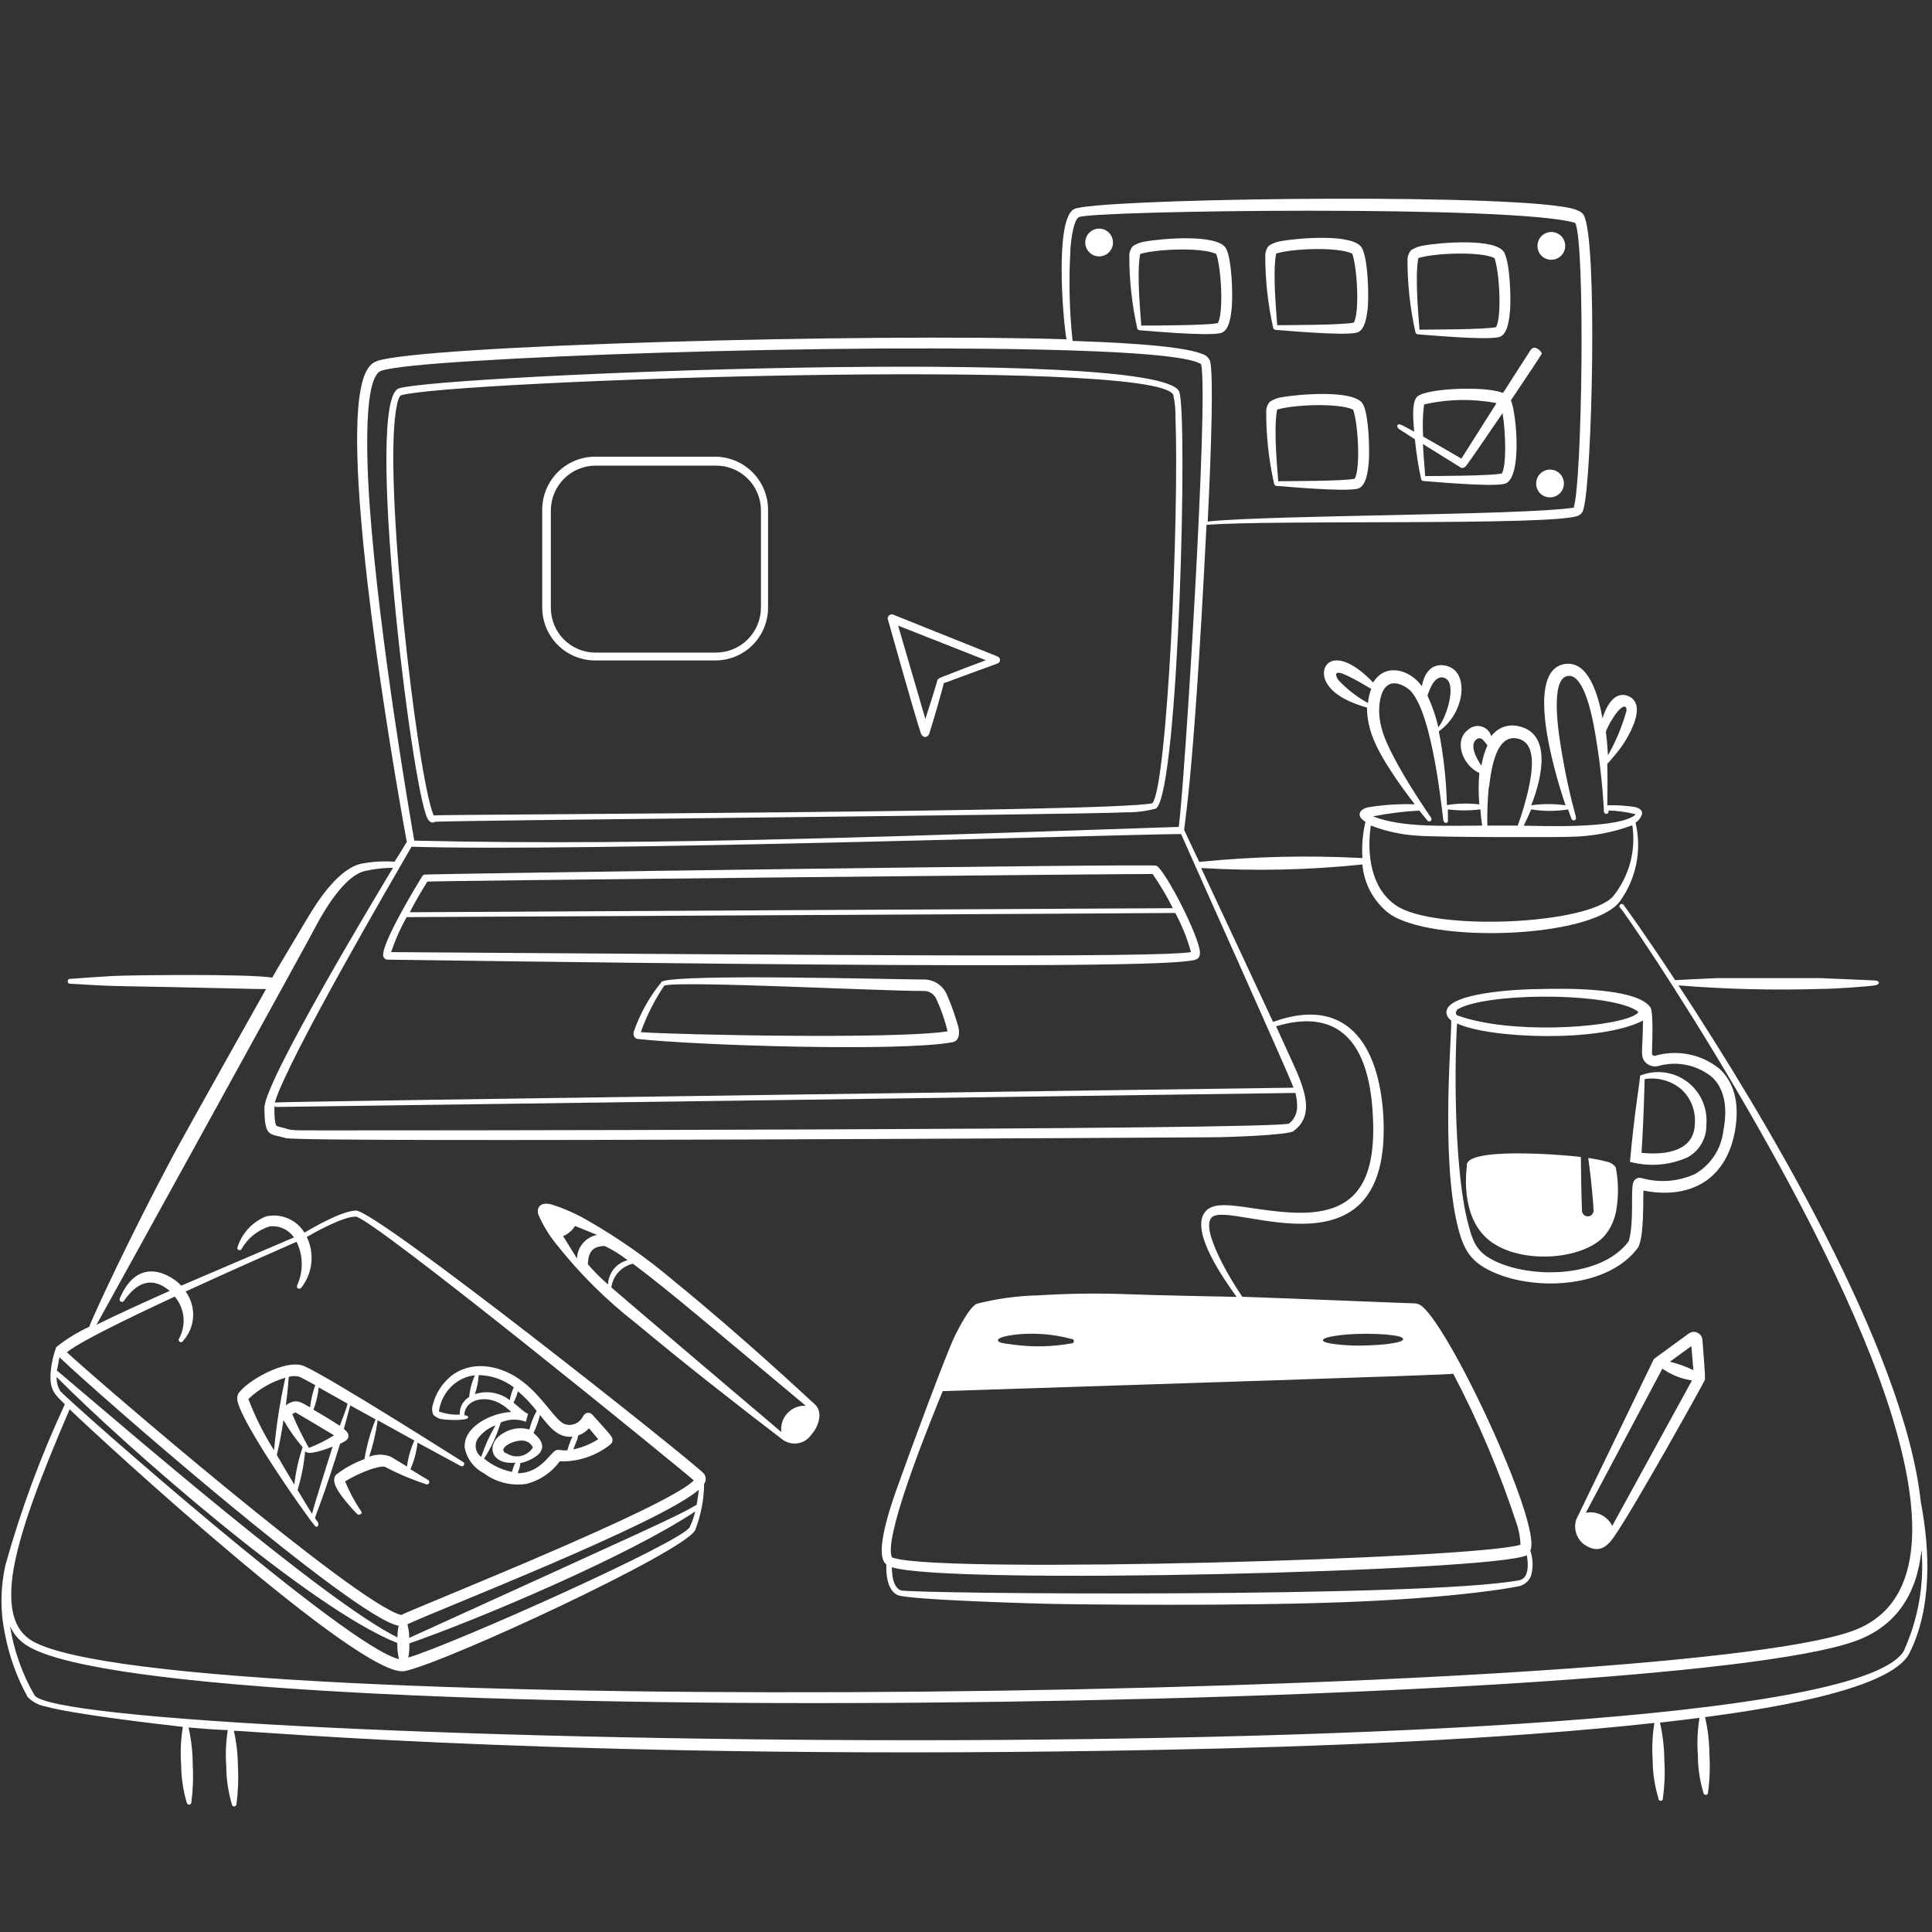 <svg xmlns="http://www.w3.org/2000/svg" xmlns:xlink="http://www.w3.org/1999/xlink" width="400" zoomAndPan="magnify" viewBox="0 0 300 300" height="400" preserveAspectRatio="xMidYMid meet" version="1.0"><rect x="0" y="0" width="300" height="300" fill="#333333" stroke="none"/><defs><clipPath id="d62b3a782f"><path d="M 0 30 L 300 30 L 300 280.5 L 0 280.5 Z M 0 30 " clip-rule="nonzero"/></clipPath></defs><path fill="#ffffff" d="M 200.184 174.438 L 200.09 174.438 Z M 68.828 220.395 C 69.426 220.492 72.695 220.648 72.695 220.082 C 72.695 219.75 72.098 219.766 72.098 219.766 C 72.18 217.246 75.371 216.613 77.652 217.938 C 78.281 218.301 78.863 218.738 79.383 219.246 C 76.156 219.418 71.879 221.625 72.164 224.824 C 72.324 225.656 72.676 226.441 73.184 227.121 C 73.691 227.801 74.352 228.355 75.105 228.746 C 76.047 229.453 77.121 229.965 78.262 230.25 C 79.406 230.539 80.594 230.594 81.758 230.414 C 83.832 229.887 85.656 228.648 86.918 226.918 C 89.77 227.008 92.559 226.074 94.785 224.289 C 94.879 224.211 94.957 224.121 95.012 224.016 C 95.07 223.91 95.105 223.793 95.113 223.672 C 95.113 223.121 95.113 223.152 91.969 219.656 C 91.879 219.555 91.766 219.48 91.641 219.43 C 91.516 219.383 91.383 219.367 91.25 219.383 C 91.117 219.398 90.992 219.445 90.879 219.52 C 90.77 219.594 90.68 219.695 90.613 219.812 C 90.562 219.883 90.512 219.957 90.473 220.035 C 90.223 220.504 89.82 220.871 89.328 221.078 C 88.84 221.285 88.293 221.316 87.785 221.168 C 86.211 220.711 84.18 216.535 80.484 214.047 C 77.258 211.871 72.934 211.227 69.883 213.809 C 68.566 214.938 67.633 216.445 67.207 218.129 C 67.039 218.645 67.07 219.207 67.301 219.703 C 67.715 220.102 68.254 220.348 68.828 220.395 Z M 74.742 226.242 C 74.312 225.934 74.012 225.473 73.902 224.953 C 73.797 224.434 73.887 223.891 74.16 223.438 C 74.859 222.469 75.828 221.734 76.945 221.324 C 76.043 222.855 75.305 224.477 74.742 226.16 Z M 89.562 223.75 C 89.938 222.617 89.562 223.012 90.191 222.727 C 90.668 222.488 91.098 222.168 91.465 221.781 L 92.895 223.484 C 91.711 224.234 90.398 224.77 89.027 225.059 C 89.184 224.648 89.434 224.02 89.562 223.672 Z M 83.867 219.734 C 85.359 221.609 86.605 223.277 88.883 223.09 C 88.559 223.77 88.297 224.477 88.098 225.199 C 86.949 225.281 86.793 225.012 86.336 225.199 C 85.438 225.547 83.961 228.777 80.375 228.762 C 80.598 228.262 80.742 227.73 80.797 227.188 C 81.812 226.98 82.762 226.531 83.566 225.879 C 83.91 225.578 84.137 225.164 84.195 224.711 C 84.195 224.16 84.008 223.453 82.844 222.523 C 83.277 221.602 83.621 220.641 83.867 219.656 Z M 78.582 225.688 C 77.195 224.949 79.555 223.641 81.082 223.688 C 81.434 223.691 81.773 223.793 82.07 223.98 C 82.367 224.172 82.602 224.441 82.75 224.762 C 82.539 225.098 82.262 225.391 81.934 225.617 C 81.609 225.848 81.238 226.004 80.848 226.086 C 80.457 226.164 80.055 226.164 79.664 226.082 C 79.273 226 78.906 225.84 78.582 225.609 Z M 80.438 216.047 C 81.504 216.957 82.477 217.977 83.332 219.09 C 82.832 219.996 82.453 220.965 82.199 221.973 C 81.539 221.781 80.844 221.73 80.164 221.82 C 79.48 221.91 78.824 222.137 78.234 222.492 C 75.355 224.066 76.031 227.516 80.027 227.121 C 79.793 227.574 79.617 228.059 79.508 228.559 C 77.914 228.238 76.422 227.531 75.168 226.492 C 76.281 224.758 77.152 222.875 77.746 220.898 C 78.359 220.617 79.02 220.461 79.691 220.441 C 80.367 220.418 81.035 220.531 81.664 220.773 L 81.996 219.527 L 81.648 219.371 C 80.91 218.867 80.578 218.473 79.73 217.797 C 80.043 217.223 80.281 216.605 80.438 215.969 Z M 74.332 213.527 C 76.301 213.562 78.207 214.227 79.777 215.418 C 79.496 216.059 79.285 216.73 79.148 217.418 C 78.395 216.824 77.504 216.43 76.559 216.27 C 75.613 216.105 74.645 216.18 73.734 216.488 C 74.066 215.531 74.27 214.535 74.332 213.527 Z M 70.73 214.754 C 71.602 214.074 72.652 213.66 73.75 213.559 C 73.262 214.617 72.961 215.754 72.855 216.914 C 72.387 217.195 72.004 217.598 71.746 218.082 C 71.488 218.566 71.363 219.109 71.391 219.656 C 70.289 219.715 69.188 219.551 68.152 219.168 C 68.387 217.418 69.301 215.832 70.699 214.754 Z M 47.227 212.125 C 44.398 210.895 38.105 214.535 36.957 216.488 C 36.789 216.918 36.789 217.398 36.957 217.828 C 37.945 221.594 47.195 234.891 48.91 236.953 C 49.211 237.332 49.621 236.812 49.352 236.371 C 48.535 235.016 48.629 237.742 52.812 224.176 C 53.199 224.023 53.562 223.812 53.883 223.547 C 54.027 223.383 54.109 223.176 54.109 222.957 C 54.109 222.738 54.027 222.527 53.883 222.363 C 53.738 222.188 53.574 222.031 53.395 221.891 L 54.387 218.223 L 58.32 220.395 C 57.523 222.387 56.945 224.457 56.59 226.57 C 55.004 227.145 53.516 227.961 52.184 228.996 C 51.254 230.023 52.719 231.914 53.633 233.047 C 54.543 234.18 55.312 234.953 55.488 235.125 C 55.66 235.301 56.211 235.125 56.164 234.844 C 56.062 234.613 55.93 234.402 55.77 234.211 C 54.918 232.883 54.188 231.48 53.582 230.023 C 54.805 229.289 56.098 228.676 57.438 228.195 C 57.926 228.02 59.438 227.547 59.844 227.801 C 61.863 228.867 63.969 229.754 66.137 230.465 C 66.227 230.504 66.324 230.512 66.418 230.477 C 66.508 230.445 66.582 230.379 66.625 230.289 C 66.668 230.203 66.672 230.102 66.641 230.008 C 66.605 229.918 66.539 229.844 66.453 229.801 L 63.73 228.148 C 64.309 226.832 64.68 225.434 64.832 224.004 L 71.547 227.645 C 71.957 227.879 72.273 227.234 71.973 227.059 C 71.676 226.887 51.285 213.906 47.227 212.125 Z M 44.836 213.793 C 45.387 213.629 45.973 213.629 46.52 213.793 C 46.883 213.953 47.762 214.426 48.957 215.086 C 48.555 216.199 48.281 217.359 48.141 218.535 C 47.086 217.938 46.457 217.48 45.625 217.621 C 45.168 217.723 44.746 217.93 44.383 218.223 C 44.539 216.992 44.68 216.047 44.836 213.793 Z M 38.543 217.262 C 40.176 215.703 42.156 214.559 44.316 213.922 C 43.48 217.637 42.891 221.406 42.555 225.199 C 40.969 222.684 39.633 220.02 38.562 217.246 Z M 45.688 230.512 C 44.82 229.078 43.879 227.484 42.98 225.926 C 43.516 223.672 43.688 222.633 44.02 220.508 C 44.879 222 45.875 223.414 46.992 224.727 C 46.359 226.605 45.926 228.543 45.703 230.512 Z M 48.441 235.047 C 47.875 234.148 47.148 232.938 46.207 231.375 C 46.805 229.398 47.199 227.367 47.387 225.312 C 47.73 226.145 50.816 224.949 51.648 224.633 C 51.035 226.57 48.895 233.316 48.457 235.047 Z M 47.969 224.824 C 46.992 223.133 46.133 221.379 45.387 219.578 L 45.875 219.309 C 46.098 219.434 51.477 222.617 51.867 222.871 C 50.645 223.648 49.34 224.305 47.984 224.824 Z M 52.688 221.355 C 51.508 220.57 49.902 219.609 48.676 218.898 C 49.094 217.785 49.371 216.617 49.492 215.434 L 53.961 217.953 C 53.883 218.551 53.348 219.781 52.781 221.355 Z M 63.102 227.66 L 60.68 226.195 C 59.602 225.77 58.406 225.77 57.328 226.195 C 57.938 224.352 58.379 222.457 58.648 220.539 L 64.344 223.688 C 63.762 224.973 63.375 226.336 63.195 227.738 Z M 63.102 227.66 " fill-opacity="1" fill-rule="nonzero"/><g clip-path="url(#d62b3a782f)"><path fill="#ffffff" d="M 298.266 233.266 C 295.719 209.508 273.758 172.973 260.637 153.012 C 267.961 153.602 275.316 153.785 282.66 153.562 C 284.754 153.562 290.227 153.188 291.281 152.98 C 291.895 152.855 291.988 152.273 291.062 152.242 C 290.133 152.211 283.527 151.895 282.629 151.879 L 266.629 151.879 C 264.176 151.973 260.34 152.195 260.117 152.195 C 255.398 144.992 252.109 140.488 252.078 140.473 C 252.043 140.434 252 140.406 251.949 140.387 C 251.902 140.371 251.852 140.363 251.801 140.363 C 251.75 140.367 251.699 140.383 251.652 140.406 C 251.605 140.43 251.566 140.465 251.535 140.504 C 251.504 140.543 251.48 140.594 251.469 140.641 C 251.457 140.691 251.457 140.746 251.465 140.797 C 251.477 140.844 251.496 140.895 251.527 140.938 C 251.555 140.977 251.594 141.012 251.641 141.039 C 252.363 141.621 284.156 188.145 293.875 220.191 C 297.73 232.906 300.012 248.863 287.586 253.277 C 258.074 263.832 26.934 267.266 5.086 254.852 C 2.047 253.133 1.34 249.559 1.938 244.738 C 2.867 238.043 6.469 228.98 10.812 218.836 C 15.703 223.562 56.289 260.887 62.863 259.484 C 69.441 258.082 106.426 240.875 107.949 237.586 C 108.836 235.297 109.305 232.867 109.336 230.414 C 109.52 230.16 109.609 229.844 109.578 229.527 C 109.551 229.211 109.406 228.918 109.176 228.699 C 106.738 226.273 58.367 187.863 55.25 187.973 C 53.082 188.066 49.148 190.305 47.277 191.406 C 46.668 190.414 45.766 189.633 44.691 189.184 C 43.621 188.73 42.434 188.625 41.297 188.887 C 40.227 189.32 39.27 189.988 38.496 190.844 C 37.723 191.703 37.152 192.723 36.832 193.832 C 36.848 193.918 36.895 193.996 36.961 194.051 C 37.027 194.105 37.113 194.133 37.199 194.133 C 37.285 194.133 37.371 194.105 37.438 194.051 C 37.504 193.996 37.551 193.918 37.57 193.832 C 38.516 192.23 40.016 191.031 41.785 190.461 C 42.52 190.348 43.273 190.445 43.957 190.746 C 44.641 191.043 45.223 191.531 45.641 192.148 L 28.148 199.633 C 27.219 198.676 26.059 197.973 24.781 197.598 C 21.793 196.812 19.777 198.781 18.582 201.664 C 18.555 201.746 18.559 201.836 18.59 201.918 C 18.621 201.996 18.68 202.066 18.758 202.109 C 18.832 202.148 18.922 202.164 19.008 202.148 C 19.094 202.137 19.172 202.09 19.227 202.027 C 21.242 199.109 23.57 198.117 26.352 200.449 C 22.988 201.945 18.281 204.074 14.98 205.711 C 15.215 205.336 49.164 143.766 49.164 143.605 C 50.656 140.836 53.664 135.871 56.762 135.227 C 58.164 134.922 59.59 134.762 61.023 134.754 C 58.84 138.375 41.094 167.84 41.062 171.996 C 41.062 176.723 41.879 175.984 44.398 176.723 C 46.914 177.465 187.754 176.598 188.008 176.598 C 190.445 176.598 199.977 176.281 200.859 175.637 C 203.598 173.621 202.984 170.609 201.785 167.445 C 201.504 166.688 200.07 163.551 198.152 159.363 C 206.41 156.871 212.625 160.039 213.191 173.543 C 213.758 185.215 209.164 188.777 200.371 188.273 C 193.309 187.863 188.43 185.781 186.891 188.539 C 185.16 191.613 189.941 198.512 192.02 201.379 C 191.719 201.379 178.551 201.113 175.234 200.969 C 170.555 200.789 165.871 200.848 161.199 201.145 C 157.984 201.215 154.785 201.652 151.668 202.449 C 150.488 203.035 148.961 206.074 148.316 207.352 C 147.043 209.855 141.238 225.578 139.633 230.117 C 138.688 232.73 135.496 241.398 137.637 242.926 C 137.559 244.609 137.824 246.863 139.305 247.652 C 140.781 248.438 161.105 249.008 162.664 249.039 C 165.418 249.117 193.246 249.48 211.004 248.691 C 228.766 247.902 236.52 246.203 236.066 246.25 C 236.516 246.117 236.922 245.859 237.234 245.508 C 237.551 245.16 237.758 244.727 237.844 244.266 C 238.086 243.102 238.008 241.891 237.621 240.766 C 239.605 236.906 224.613 204.863 220.461 202.609 C 220.215 202.469 219.938 202.395 219.656 202.387 C 218.824 202.387 200.168 201.602 192.914 201.363 C 191.34 199.145 186.23 190.777 188.195 188.996 C 191.184 186.383 216.148 199.488 214.812 173.398 C 214.121 161.598 208.691 154.684 197.68 158.684 C 196.723 156.605 188.668 139.371 186.512 134.785 C 194.859 135.285 203.238 135.102 211.555 134.234 C 211.676 135.703 212.098 137.133 212.797 138.434 C 213.496 139.73 214.453 140.871 215.613 141.781 C 221.906 146.508 246.949 145.797 251.496 140.016 C 252.77 138.27 253.652 136.27 254.078 134.152 C 254.504 132.031 254.465 129.844 253.969 127.742 C 254.387 127.477 254.711 127.086 254.895 126.625 C 255.148 126.137 254.895 125.52 253.809 125.301 C 252.41 125.09 250.992 125.004 249.578 125.047 C 249.578 123.758 249.656 121.348 249.578 118.605 C 249.719 118.512 250.742 117.281 250.852 117.141 C 252.105 115.672 253.094 114 253.777 112.191 C 254.297 110.727 254.5 109.043 253.133 108.223 C 251.023 107.07 249.547 109.184 248.84 111.547 C 248.18 107.906 246.652 102.566 243.004 103.102 C 236.805 104.047 241.082 119.094 243.098 125.047 C 241.328 124.797 239.531 124.797 237.766 125.047 C 239.73 120.102 240.738 113.703 235.688 112.742 C 234.922 112.574 234.125 112.633 233.391 112.914 C 232.66 113.191 232.023 113.684 231.566 114.32 C 231.465 113.961 231.273 113.637 231.016 113.375 C 230.754 113.113 230.43 112.918 230.074 112.816 C 229.719 112.711 229.344 112.699 228.984 112.781 C 228.621 112.863 228.289 113.035 228.012 113.281 C 225.699 114.949 227.02 118.777 229.711 120.039 C 229.566 121.656 229.566 123.285 229.711 124.906 C 228.035 124.703 226.34 124.742 224.676 125.016 C 224.582 121.172 224.16 117.336 223.418 113.562 C 224.371 112.883 225.176 112.008 225.777 111 C 226.379 109.992 226.766 108.867 226.91 107.703 C 227.129 105.605 226.391 103.859 224.645 103.402 C 222.457 102.832 221.168 104.363 220.789 106.551 C 218.855 103.875 215.062 102.914 213.223 105.984 C 207.324 99.84 204.477 103.273 205.973 105.984 C 207.09 108.066 210 109.23 212.266 109.875 C 212.266 113.406 213.836 116.383 215.789 119.422 C 217.094 121.473 218.555 123.441 219.688 124.891 C 217.242 124.812 214.793 124.969 212.375 125.363 C 210.895 125.758 210.66 126.828 212.027 127.602 C 211.594 129.445 211.438 131.348 211.555 133.242 C 203.105 132.789 194.633 132.988 186.215 133.84 C 185.68 132.688 184.09 129.332 183.902 128.941 C 183.711 128.547 185.223 123.977 187.344 81.504 C 197.098 80.684 240.957 81.66 244.984 80.102 C 245.215 80.016 245.422 79.875 245.578 79.688 C 245.734 79.496 245.84 79.27 245.883 79.027 C 247.219 74.633 248.129 36.852 245.883 33.34 C 245.332 32.473 243.363 32.207 242.277 32.047 C 228.262 30 169.773 30.883 166.77 32.473 C 163.766 34.066 165.039 49.598 165.605 52.688 C 135.227 51.711 65.082 53.617 58.477 56.09 C 56.902 56.656 56.32 58.816 56.008 60.438 C 53.395 73.941 60.727 117.391 63.18 130.812 C 63.023 130.812 63.18 130.812 61.262 133.809 C 59.637 133.688 58.004 133.773 56.398 134.059 C 52.812 134.609 49.508 139.574 47.684 142.66 C 47.605 142.82 42.965 150.539 42.273 151.801 C 38.324 151.184 19.965 151.422 17.637 151.547 C 15.309 151.672 12.918 151.848 10.812 152.004 C 10.434 152.004 10.402 152.73 10.812 152.746 C 15.215 153.012 16.836 153.105 20.25 153.156 C 28.602 153.281 40.922 153.629 41.312 153.578 C 40.496 155.016 28.383 176.598 26.762 179.652 C 19.715 192.887 14.176 205.004 13.848 206.027 C 12.02 206.859 10.301 207.918 8.734 209.18 C 8.23 210.566 7.926 212.02 7.836 213.496 C 7.758 216.031 8.672 216.645 10.07 218.062 C 6.316 226.125 3.227 234.484 0.836 243.051 C 0.059 246.52 0.023 250.109 0.742 253.59 C 1.387 257.07 2.586 260.422 4.297 263.516 C 5.066 264.297 6.062 264.816 7.145 264.996 C 11.281 266.164 24.105 267.66 28.398 268.148 C 28.074 270.074 27.984 272.031 28.129 273.977 C 28.137 275.984 28.426 277.977 28.996 279.902 C 29 279.949 29.016 279.996 29.039 280.035 C 29.062 280.078 29.094 280.117 29.129 280.145 C 29.168 280.176 29.211 280.199 29.254 280.211 C 29.301 280.227 29.352 280.23 29.398 280.223 C 29.445 280.219 29.492 280.203 29.531 280.184 C 29.574 280.16 29.613 280.129 29.641 280.09 C 29.672 280.051 29.695 280.012 29.707 279.965 C 29.719 279.918 29.727 279.871 29.719 279.824 C 29.973 277.859 30.039 275.875 29.926 273.898 C 29.914 271.996 29.699 270.098 29.277 268.242 C 31.449 268.434 33.543 268.59 35.367 268.652 C 35.078 270.492 34.996 272.355 35.133 274.215 C 35.137 276.219 35.43 278.215 35.996 280.137 C 35.996 280.234 36.035 280.324 36.102 280.395 C 36.172 280.461 36.262 280.5 36.359 280.5 C 36.453 280.5 36.547 280.461 36.613 280.395 C 36.684 280.324 36.719 280.234 36.719 280.137 C 36.98 278.176 37.055 276.191 36.941 274.215 C 36.93 272.375 36.719 270.539 36.312 268.746 C 39.82 268.824 91.449 273.473 180.613 271.707 C 204.508 271.234 233.234 270.133 256.895 267.535 C 256.582 269.434 256.492 271.363 256.625 273.285 C 256.633 275.285 256.93 277.277 257.508 279.191 C 257.496 279.246 257.496 279.301 257.508 279.352 C 257.52 279.406 257.547 279.453 257.578 279.496 C 257.613 279.539 257.656 279.57 257.703 279.594 C 257.754 279.617 257.805 279.629 257.859 279.629 C 257.914 279.629 257.969 279.617 258.016 279.594 C 258.066 279.57 258.109 279.539 258.141 279.496 C 258.176 279.453 258.199 279.406 258.211 279.352 C 258.227 279.301 258.227 279.246 258.215 279.191 C 258.488 277.23 258.562 275.246 258.434 273.27 C 258.418 271.32 258.191 269.383 257.758 267.488 C 259.504 267.297 263.547 266.793 263.895 266.746 C 263.582 268.637 263.5 270.555 263.641 272.465 C 263.641 274.473 263.934 276.465 264.508 278.391 C 264.516 278.484 264.566 278.574 264.641 278.633 C 264.715 278.695 264.812 278.723 264.906 278.711 C 265.004 278.703 265.094 278.652 265.152 278.578 C 265.211 278.504 265.242 278.406 265.23 278.309 C 265.488 276.352 265.559 274.371 265.434 272.402 C 265.426 270.461 265.199 268.527 264.758 266.637 C 271.852 265.676 293.547 262.746 296.504 256.68 C 299.996 249.762 299.715 240.766 298.266 233.266 Z M 155.113 207.902 C 155.285 207.477 160.555 206.328 166.312 207.902 C 166.367 207.891 166.422 207.891 166.473 207.906 C 166.527 207.918 166.574 207.941 166.617 207.977 C 166.656 208.008 166.691 208.051 166.715 208.102 C 166.738 208.148 166.75 208.203 166.75 208.258 C 166.75 208.309 166.738 208.363 166.715 208.414 C 166.691 208.461 166.656 208.504 166.617 208.539 C 166.574 208.57 166.527 208.598 166.473 208.609 C 166.422 208.621 166.367 208.621 166.312 208.609 C 163.445 209.121 160.52 209.195 157.629 208.832 C 156.277 208.609 154.562 208.594 155.066 207.902 Z M 235.988 245.367 C 221.434 248.141 141.051 247.508 139.836 246.941 C 138.625 246.375 138.516 244.547 138.484 243.352 C 147.199 246.188 232.352 243.996 237.086 241.492 C 237.34 242.879 237.402 245.098 235.938 245.367 Z M 205.453 208.074 C 205.453 207.539 208.914 207.242 209.07 207.227 C 211.129 207.066 213.195 207.066 215.254 207.227 C 216.402 207.352 217.988 207.508 217.863 207.996 C 217.738 208.484 215.363 208.691 214.953 208.754 C 213.418 208.895 211.871 208.957 210.328 208.941 C 209.289 208.91 205.344 208.723 205.406 208.074 Z M 225.668 213.32 C 229.602 220.832 232.906 228.66 235.547 236.719 C 235.883 237.734 236.066 238.797 236.098 239.867 C 229 242.074 147.23 244.344 138.957 241.965 C 138.562 241.855 138.453 241.965 138.359 241.301 C 137.762 237.016 144.762 219.984 146.383 216.016 C 176.145 215.023 225.352 213.496 225.621 213.32 Z M 212.422 109.168 C 210.699 108.223 209.141 107.008 207.797 105.574 C 207.184 104.645 207.324 104 209.133 104.883 C 210.266 105.402 211.855 106.332 212.926 106.977 C 212.648 107.68 212.48 108.418 212.422 109.168 Z M 250.176 111.988 C 251.434 109.719 252.676 109.074 252.551 110.41 C 251.875 112.809 250.914 115.113 249.688 117.281 C 249.594 115.707 249.484 114.648 249.359 113.609 C 249.422 113.391 249.734 112.727 250.129 111.988 Z M 243.488 125.695 C 243.805 126.594 244.008 127.129 244.023 127.16 C 244.043 127.203 244.066 127.246 244.102 127.277 C 244.133 127.312 244.176 127.34 244.219 127.359 C 244.262 127.379 244.309 127.391 244.355 127.391 C 244.406 127.391 244.453 127.383 244.496 127.363 C 245.188 127.098 244.168 126.449 242.531 116.949 C 242.043 114.113 240.594 105.371 243.457 104.961 C 245.785 104.613 247.047 110.395 247.484 112.68 C 248.301 117.086 248.828 121.535 249.059 126.008 C 249.059 126.098 249.09 126.18 249.145 126.246 C 249.199 126.312 249.277 126.359 249.363 126.371 C 249.453 126.387 249.539 126.367 249.613 126.32 C 249.688 126.273 249.742 126.203 249.766 126.121 C 249.773 126.031 249.773 125.941 249.766 125.852 C 251.188 125.895 252.602 126.09 253.984 126.434 C 253.809 126.641 253.586 126.801 253.336 126.906 C 250.035 128.609 240.047 128.277 236.602 128.215 C 237.07 127.27 237.402 126.543 237.766 125.68 C 239.645 125.988 241.562 125.992 243.441 125.695 Z M 231.219 122.242 C 231.582 119.094 232.383 114.066 235.562 114.664 C 238.738 115.266 237.938 119.879 237.246 122.969 C 236.816 124.738 236.293 126.488 235.672 128.199 L 230.953 128.199 C 230.914 126.211 230.988 124.223 231.172 122.242 Z M 229.223 114.84 C 229.297 114.77 229.383 114.715 229.477 114.68 C 229.57 114.648 229.672 114.633 229.773 114.641 C 229.875 114.648 229.973 114.676 230.062 114.727 C 230.152 114.773 230.23 114.84 230.293 114.918 C 230.543 115.168 230.77 115.441 230.969 115.738 C 230.52 116.742 230.211 117.801 230.039 118.887 C 229.223 117.754 228.168 115.691 229.223 114.84 Z M 224.266 105.262 C 226.312 105.906 224.707 111.293 223.34 112.934 C 222.961 111.238 222.395 109.59 221.656 108.016 C 222.113 106.633 222.883 104.82 224.266 105.246 Z M 220.398 125.867 C 221.168 126.844 221.672 127.441 221.672 127.441 C 221.734 127.504 221.816 127.543 221.902 127.547 C 221.992 127.551 222.078 127.523 222.148 127.473 C 222.219 127.418 222.266 127.34 222.281 127.254 C 222.297 127.168 222.281 127.078 222.238 127 C 222.238 127 219.453 123.031 217.156 118.918 C 215.426 115.77 213.773 112.617 214.23 109.137 C 214.594 106.395 216.039 105.23 218.477 106.82 C 222 109.09 223.605 123.078 224.109 127.301 C 224.113 127.41 224.152 127.52 224.223 127.605 C 224.289 127.691 224.383 127.758 224.488 127.789 C 224.91 127.789 224.848 127.332 224.832 127.113 C 224.816 126.891 224.832 125.789 224.832 125.68 C 226.504 125.891 228.195 125.891 229.867 125.68 C 229.961 126.828 230.07 127.727 230.148 128.199 C 224.566 128.199 217.816 128.578 213.191 126.766 C 215.57 126.293 217.977 125.996 220.398 125.867 Z M 212.863 128.184 C 215.164 129.078 217.586 129.609 220.051 129.758 C 222.836 130.012 241.793 130.043 243.945 129.934 C 247.195 129.879 250.414 129.277 253.465 128.152 C 253.758 130.086 253.645 132.062 253.141 133.949 C 252.633 135.84 251.742 137.605 250.523 139.133 C 246.699 143.621 222.52 144.648 216.715 140.551 C 212.895 137.918 212.199 132.656 212.863 128.168 Z M 200.184 174.438 C 200.512 175.496 50.516 175.543 50.359 175.527 C 44.066 175.527 45.641 175.527 43.531 175.008 C 42.965 174.879 42.855 174.879 42.746 174.328 C 42.613 173.465 42.574 172.586 42.637 171.715 C 42.668 171.777 42.723 171.832 42.785 171.863 C 42.852 171.891 42.926 171.902 42.996 171.887 C 42.996 171.887 200.137 169.746 201.156 169.711 C 201.582 171.555 201.645 173.273 200.184 174.438 Z M 244.434 78.824 C 244.434 78.824 244.527 78.668 244.559 78.715 C 244.59 78.762 244.434 78.809 244.355 78.824 Z M 166.203 39.09 C 166.203 38.066 166.613 34.191 167.523 33.719 C 169.602 32.68 235.594 31.797 244.605 34.617 C 246.18 37.926 245.676 75.09 244.355 78.824 C 236.617 80.035 197.664 79.941 187.535 80.98 C 188.148 68.582 188.414 58.137 187.91 56.105 C 187.816 55.84 187.656 55.602 187.453 55.406 C 187.25 55.215 187.004 55.07 186.73 54.988 C 183.285 53.488 170.324 53.066 166.551 52.938 C 166.059 48.34 165.945 43.707 166.203 39.09 Z M 57.422 78.762 C 57.188 75.453 56.023 58.754 59.168 57.586 C 60.742 57.035 66.277 56.484 74.316 56.012 C 89.719 55.051 113.992 54.277 136.078 54.121 C 140.984 54.121 182.453 53.758 186.512 56.547 C 187.707 61.996 183.887 122.559 183.035 128.402 C 145.863 129.617 101.816 131.445 64.328 130.531 C 63.699 126.922 58.887 99.086 57.422 78.762 Z M 63.84 131.586 C 63.844 131.551 63.844 131.512 63.84 131.477 C 90.348 132.297 173.297 129.57 183.398 129.508 C 184.516 132.105 200.199 166.957 200.859 168.895 C 200.688 168.895 42.871 171.035 42.668 171.195 C 44.648 164.547 61.039 136.438 63.84 131.586 Z M 107.086 237.145 C 105.922 239.41 70.652 255.199 63.398 257.387 C 63.539 256.66 63.594 255.922 63.559 255.184 C 74.27 251.465 97.52 241.648 107.949 234.699 C 107.75 235.551 107.461 236.375 107.086 237.16 Z M 108.172 233.66 C 105.023 235.52 102.02 236.812 63.543 254.332 C 63.543 253.617 63.449 252.906 63.258 252.219 C 68.293 249.855 102.43 236.605 108.516 231.328 C 108.438 232.008 108.328 232.828 108.172 233.676 Z M 27.141 201.332 C 27.895 202.227 28.363 203.328 28.484 204.492 C 28.602 205.656 28.363 206.828 27.801 207.855 C 27.547 208.25 28.148 208.66 28.398 208.25 C 29.348 207.211 29.91 205.879 29.988 204.473 C 30.062 203.066 29.652 201.68 28.824 200.543 C 36.469 197.031 43.988 193.723 46.047 192.824 C 46.562 193.875 46.84 195.023 46.855 196.191 C 46.871 197.363 46.629 198.52 46.145 199.582 C 45.953 200.09 46.52 200.277 46.789 199.945 C 47.652 198.844 48.191 197.523 48.344 196.129 C 48.492 194.738 48.246 193.328 47.637 192.07 C 49.336 191.109 53.301 188.918 55.234 188.918 C 57.656 188.918 106.816 228.965 107.73 229.879 C 103.625 234.117 65.508 249.227 62.301 250.77 C 55.535 249.195 14.258 213.637 10.387 209.98 C 12.793 207.98 24.434 202.594 27.141 201.332 Z M 9.191 210.707 C 14.098 215.512 55.047 251.305 61.906 252.441 C 61.77 253.035 61.703 253.645 61.719 254.254 C 50.703 248.863 19.242 221.578 8.828 212.801 C 8.875 212.801 9.113 211.258 9.238 210.707 Z M 9.426 216.109 C 8.984 215.434 8.762 214.637 8.797 213.824 C 19.086 224.223 48.125 249.793 61.699 255.121 C 61.672 255.961 61.758 256.805 61.953 257.625 C 53.883 255.812 10.496 217.402 9.473 216.109 Z M 295.734 256.16 C 285.57 276.355 9.805 271.078 5.336 263.203 C 3.441 259.906 2.164 256.289 1.562 252.535 C 2.168 253.867 3.18 254.969 4.457 255.688 C 27.613 269.188 257.996 265.66 288.07 254.836 C 294.441 252.535 297.652 247.574 298.375 240.656 C 298.805 245.969 297.883 251.301 295.703 256.16 Z M 295.734 256.16 " fill-opacity="1" fill-rule="nonzero"/></g><path fill="#ffffff" d="M 60.176 149.012 C 171.41 150.586 182.027 149.625 185.145 149.137 C 185.883 149.027 186.355 148.773 186.324 147.91 C 186.324 145.625 180.973 135.148 179.559 134.422 C 178.93 134.09 66.293 135.684 65.902 135.809 C 65.828 135.824 65.758 135.859 65.699 135.906 C 65.641 135.953 65.59 136.008 65.555 136.078 C 64.484 137.824 59.262 146.457 59.5 148.414 C 59.523 148.574 59.605 148.723 59.73 148.832 C 59.852 148.945 60.012 149.004 60.176 149.012 Z M 66.359 136.895 C 67.488 136.754 178.301 135.652 178.977 135.715 C 180.152 137.406 181.203 139.18 182.121 141.023 C 179.543 141.023 64.234 141.637 63.637 141.652 C 64.328 140.266 65.242 138.691 66.359 136.895 Z M 63.211 142.41 C 63.824 142.41 180.504 141.812 182.5 141.766 C 183.535 143.695 184.355 145.734 184.938 147.844 C 179.34 148.742 128.309 148.301 60.742 147.844 C 61.371 145.938 62.191 144.094 63.18 142.348 Z M 146.996 154.367 C 146.68 153.672 146.168 153.086 145.523 152.68 C 144.875 152.277 144.125 152.074 143.363 152.098 C 139.367 152.098 105.812 151.168 102.789 152.398 C 100.863 154.738 99.371 157.406 98.387 160.277 C 98.293 160.969 98.637 161.285 99.062 161.332 C 108.5 162.355 139.789 163.332 147.906 161.836 C 148.914 161.645 149.039 160.574 148.836 159.551 C 148.348 157.781 147.734 156.047 146.996 154.367 Z M 99.504 160.277 C 100.406 157.719 101.633 155.289 103.152 153.043 C 105.543 152.258 136.645 153.895 143.41 153.879 C 143.812 153.863 144.211 153.969 144.555 154.176 C 144.902 154.383 145.18 154.684 145.359 155.047 C 146.125 156.68 146.719 158.391 147.137 160.148 C 139.16 161.395 105.293 160.684 99.504 160.277 Z M 256.25 156.383 C 254.031 153.328 242.906 153.469 239.18 153.578 C 236.035 153.578 224.598 154.102 224.598 157.188 C 224.609 157.438 224.684 157.68 224.809 157.898 C 224.934 158.113 225.109 158.297 225.32 158.434 C 225.621 158.668 223.559 179.434 226.391 190.57 C 227.32 194.258 228.516 196.086 232.023 197.613 C 238.754 200.543 249.926 199.898 254.406 193.645 C 255.305 191.816 255.117 186.492 255.195 184.867 C 262.164 186.254 267.875 183.418 269.352 175.906 C 270.281 171.066 269.086 167.902 267.023 165.98 C 265.648 164.855 264.02 164.082 262.281 163.727 C 260.543 163.371 258.742 163.441 257.035 163.93 C 256.977 163.953 256.91 163.957 256.848 163.949 C 256.785 163.938 256.727 163.914 256.676 163.875 C 256.625 163.84 256.586 163.789 256.559 163.734 C 256.527 163.68 256.516 163.617 256.516 163.551 C 256.516 162.719 256.812 157.062 256.25 156.383 Z M 226.359 156.715 C 230.605 154.227 247.91 154.035 253.496 156.574 C 253.684 156.668 254.391 157.031 254.391 157.188 C 254.391 157.344 253.668 157.723 253.496 157.801 C 249.277 159.707 234.223 160.574 226.312 157.676 C 225.762 157.375 226.312 156.777 226.312 156.715 Z M 257.477 165.539 C 258.906 165.125 260.414 165.066 261.871 165.367 C 263.328 165.664 264.691 166.312 265.844 167.254 C 267.543 168.832 268.391 171.539 267.605 175.559 C 267.449 176.953 266.965 178.293 266.195 179.469 C 265.426 180.645 264.387 181.617 263.168 182.316 C 260.59 183.48 257.684 183.703 254.957 182.945 C 254.824 182.898 254.68 182.879 254.539 182.887 C 254.398 182.895 254.258 182.934 254.129 183 C 254.004 183.062 253.891 183.152 253.801 183.266 C 253.711 183.375 253.645 183.504 253.605 183.641 C 253.18 184.836 253.777 189.676 252.914 192.73 C 248.934 198.133 238.754 198.621 232.73 196.086 C 229.68 194.777 228.828 193.422 228.012 190.164 C 225.902 182.426 225.777 166.672 226.25 158.922 C 231.203 161.27 248.367 161.945 255.117 158.48 C 255.117 163.363 254.52 164.184 255.746 165.176 C 255.98 165.355 256.258 165.48 256.547 165.543 C 256.836 165.605 257.137 165.602 257.43 165.539 Z M 104.664 198.922 C 100.531 195.414 96.086 192.289 91.387 189.594 C 89.574 188.523 87.648 187.664 85.645 187.027 C 83.961 186.586 83.254 187.453 83.598 188.602 C 84.309 190.254 85.246 191.797 86.383 193.188 C 90.004 197.777 94.164 201.906 98.781 205.492 C 105.797 211.367 114.887 218.488 121.527 223.547 C 121.863 223.793 122.25 223.973 122.656 224.066 C 123.062 224.164 123.488 224.18 123.902 224.109 C 124.312 224.043 124.711 223.891 125.062 223.668 C 125.418 223.441 125.723 223.152 125.961 222.805 C 127.125 221.531 127.852 219.293 126.543 218.078 C 125.035 216.727 115.801 208.012 104.664 198.922 Z M 89.594 195.426 L 87.438 191.941 C 88.203 191.625 88.852 191.074 89.293 190.367 L 92.707 191.754 C 91.852 191.926 91.078 192.379 90.512 193.047 C 89.945 193.711 89.621 194.551 89.594 195.426 Z M 94.422 199.441 C 93.285 198.484 92.23 197.43 91.277 196.293 C 91.387 194.383 91.984 193.535 93.887 193.473 C 95.156 194.078 96.352 194.824 97.457 195.691 C 96.613 195.898 95.855 196.375 95.309 197.055 C 94.762 197.73 94.449 198.57 94.422 199.441 Z M 121.32 222.363 C 119.574 220.898 96.355 201.176 94.926 199.914 C 95.047 199.031 95.43 198.207 96.027 197.551 C 96.625 196.891 97.41 196.43 98.277 196.227 C 103.703 200.262 111.508 206.941 125.113 218.285 C 124.586 218.258 124.055 218.348 123.562 218.547 C 123.07 218.746 122.629 219.051 122.27 219.441 C 121.906 219.828 121.637 220.293 121.473 220.797 C 121.309 221.305 121.258 221.84 121.32 222.363 Z M 245.977 239.82 C 247.941 241.16 249.312 240.547 250.586 238.688 C 253.73 234.211 264.742 214.41 264.742 214.25 C 264.742 214.094 264.867 214.395 264.348 208.027 C 264.328 207.789 264.242 207.559 264.098 207.367 C 263.957 207.172 263.766 207.02 263.547 206.926 C 263.328 206.828 263.086 206.793 262.848 206.824 C 262.609 206.855 262.383 206.949 262.195 207.098 L 256.812 211.023 C 256.812 211.023 244.875 235.742 244.75 235.961 C 244.531 236.652 244.535 237.395 244.754 238.086 C 244.973 238.777 245.398 239.383 245.977 239.82 Z M 262.637 209.02 C 262.73 210.172 262.855 211.699 262.949 212.754 C 261.781 212.195 260.559 211.758 259.301 211.445 Z M 258.137 212.52 C 259.5 213.488 261.074 214.113 262.73 214.348 C 262.492 214.754 250.477 236.719 250.348 236.938 C 249.984 236.195 249.383 235.59 248.641 235.223 C 247.898 234.855 247.055 234.746 246.242 234.906 C 247.469 232.621 257.695 213.305 258.137 212.52 Z M 258.137 212.52 " fill-opacity="1" fill-rule="nonzero"/><path fill="#ffffff" d="M 250.898 181.277 C 250.73 181.039 250.516 180.836 250.266 180.684 C 250.02 180.527 249.742 180.426 249.453 180.379 C 248.52 180.129 247.574 179.941 246.621 179.812 C 247.156 183.562 247.469 187.688 247.453 188.051 C 247.43 188.289 247.312 188.512 247.129 188.664 C 246.941 188.82 246.703 188.895 246.465 188.871 C 246.223 188.844 246.004 188.723 245.848 188.535 C 245.695 188.344 245.625 188.105 245.645 187.863 C 245.645 187.594 245.551 186.508 245.473 179.652 C 242.324 179.262 227.176 178.078 227.773 181.102 C 227.773 181.262 226.531 188.98 231.344 192.684 C 236.16 196.387 245.785 195.66 249.152 191.895 C 250.109 190.75 250.738 189.367 250.977 187.895 C 251.348 185.703 251.324 183.461 250.898 181.277 Z M 254.676 167.02 C 254.676 167.727 253.73 173.148 253.102 180.426 L 253.855 180.582 C 256.625 181.172 259.508 180.855 262.086 179.688 C 262.984 179.188 263.727 178.449 264.234 177.555 C 264.742 176.66 264.992 175.641 264.965 174.613 C 265.07 173.332 264.848 172.047 264.316 170.879 C 263.789 169.711 262.969 168.699 261.938 167.938 C 260.906 167.176 259.695 166.691 258.426 166.531 C 257.152 166.371 255.863 166.539 254.676 167.02 Z M 255.383 167.555 C 256.387 167.395 257.414 167.453 258.395 167.727 C 259.371 167.996 260.281 168.477 261.062 169.129 C 261.809 169.816 262.391 170.668 262.754 171.617 C 263.121 172.562 263.262 173.586 263.168 174.598 C 263.027 178.645 258.875 179.418 254.895 179.008 C 255.082 176.141 255.242 172.848 255.383 167.555 Z M 103.121 153.043 C 103.121 153.043 103.137 153.059 103.121 153.043 Z M 238.535 75.074 C 238.531 75.355 238.582 75.633 238.688 75.895 C 238.789 76.156 238.945 76.391 239.141 76.594 C 239.336 76.793 239.57 76.953 239.828 77.062 C 240.086 77.172 240.363 77.23 240.645 77.234 C 241.07 77.242 241.492 77.125 241.852 76.891 C 242.215 76.66 242.496 76.328 242.668 75.934 C 242.836 75.539 242.887 75.105 242.809 74.684 C 242.73 74.262 242.531 73.871 242.23 73.566 C 241.93 73.258 241.547 73.047 241.129 72.961 C 240.707 72.875 240.273 72.914 239.875 73.074 C 239.48 73.238 239.141 73.516 238.902 73.871 C 238.664 74.227 238.535 74.645 238.535 75.074 Z M 66.359 127.051 C 66.719 127.758 67.191 127.836 67.488 127.617 C 67.789 127.395 167.414 126.527 174.824 126.137 C 176.418 126.16 178.008 125.957 179.543 125.535 C 183.082 122.387 184.469 63.48 183.082 60.754 C 179.543 53.68 68.766 58.23 61.953 60.297 C 56.527 61.934 63.855 122.023 66.359 127.051 Z M 61.652 62.848 C 61.652 62.566 62 61.461 62.266 61.383 C 69.801 59.113 179.211 55.379 182.188 61.305 C 182.438 62.488 182.555 63.699 182.531 64.914 C 182.801 71.781 182.531 86.496 181.824 99.684 C 181.684 102.203 180.566 122.859 178.93 124.734 C 172.402 126.121 71.801 126.434 67.332 126.609 C 64.785 120.684 59.277 73.246 61.652 62.848 Z M 240.848 40.336 C 241.273 40.344 241.695 40.227 242.055 39.996 C 242.414 39.766 242.699 39.434 242.871 39.039 C 243.039 38.648 243.09 38.211 243.016 37.793 C 242.938 37.371 242.738 36.98 242.441 36.672 C 242.145 36.367 241.762 36.156 241.344 36.066 C 240.922 35.977 240.488 36.016 240.094 36.176 C 239.695 36.332 239.355 36.609 239.113 36.961 C 238.871 37.316 238.742 37.734 238.738 38.16 C 238.734 38.441 238.781 38.723 238.887 38.984 C 238.988 39.25 239.145 39.488 239.34 39.691 C 239.535 39.891 239.77 40.055 240.027 40.164 C 240.289 40.273 240.566 40.332 240.848 40.336 Z M 240.848 40.336 " fill-opacity="1" fill-rule="nonzero"/><path fill="#ffffff" d="M 92.441 102.551 L 111.129 102.551 C 113.289 102.543 115.363 101.676 116.887 100.141 C 118.41 98.602 119.266 96.523 119.262 94.359 L 119.262 79.172 C 119.262 77 118.406 74.918 116.887 73.371 C 115.363 71.828 113.297 70.945 111.129 70.914 L 92.441 70.914 C 91.355 70.91 90.281 71.121 89.281 71.535 C 88.277 71.949 87.367 72.555 86.602 73.324 C 85.836 74.09 85.23 75.004 84.816 76.008 C 84.402 77.012 84.191 78.086 84.195 79.172 L 84.195 94.359 C 84.199 95.438 84.418 96.508 84.832 97.504 C 85.25 98.5 85.859 99.402 86.625 100.164 C 87.391 100.926 88.297 101.527 89.297 101.938 C 90.293 102.348 91.363 102.555 92.441 102.551 Z M 85.535 79.172 C 85.562 77.348 86.301 75.613 87.59 74.328 C 88.883 73.047 90.621 72.316 92.441 72.301 L 111.129 72.301 C 112.047 72.289 112.957 72.465 113.809 72.809 C 114.66 73.152 115.438 73.66 116.09 74.309 C 116.746 74.953 117.262 75.723 117.617 76.57 C 117.973 77.418 118.156 78.328 118.16 79.25 L 118.16 94.359 C 118.156 95.277 117.969 96.191 117.613 97.039 C 117.258 97.887 116.742 98.656 116.086 99.305 C 115.434 99.953 114.66 100.469 113.809 100.816 C 112.957 101.164 112.047 101.34 111.129 101.336 L 92.441 101.336 C 91.527 101.332 90.629 101.148 89.789 100.797 C 88.949 100.445 88.184 99.93 87.543 99.281 C 86.902 98.633 86.395 97.863 86.051 97.02 C 85.707 96.176 85.531 95.27 85.535 94.359 Z M 142.969 113.801 C 143.281 114.73 144.07 114.523 144.289 113.941 C 144.59 113.105 146.336 107.105 146.555 106.062 C 147.766 105.688 144.352 106.867 154.906 103.023 C 155.016 102.98 155.113 102.906 155.18 102.809 C 155.242 102.711 155.281 102.598 155.281 102.48 C 155.281 102.363 155.242 102.246 155.18 102.148 C 155.113 102.055 155.016 101.977 154.906 101.938 L 138.738 95.461 C 138.637 95.414 138.527 95.395 138.418 95.402 C 138.309 95.41 138.203 95.449 138.113 95.512 C 138.023 95.574 137.949 95.656 137.902 95.758 C 137.852 95.855 137.832 95.965 137.84 96.074 C 137.84 96.074 142.102 111.293 142.969 113.801 Z M 139.461 97.148 L 153.082 102.52 C 151.258 103.195 148.176 104.363 146.695 104.961 C 146.035 105.215 145.77 105.324 145.609 105.527 C 145.453 105.734 146.004 104.504 143.691 111.641 Z M 176.586 50.953 C 176.605 51.047 176.656 51.133 176.73 51.195 C 176.805 51.254 176.898 51.285 176.996 51.285 C 177.324 51.285 187.504 52.262 189.578 51.711 C 190.918 51.348 191.152 48.984 191.277 47.598 C 191.438 45.504 191.277 40.367 190.398 38.617 C 189.203 36.254 180.375 37.043 177.812 37.5 C 177.133 37.594 176.48 37.844 175.91 38.223 C 175.574 38.613 175.383 39.098 175.359 39.609 C 175.344 43.426 175.754 47.23 176.586 50.953 Z M 177.043 39.438 C 179.527 38.664 186.605 38.367 188.855 39.438 C 189.625 41.484 190.035 48.527 189.109 50.168 C 187.645 50.543 178.711 50.543 177.215 50.559 C 177.168 49.332 176.445 42.699 177.043 39.438 Z M 197.695 50.891 C 197.719 50.984 197.77 51.066 197.844 51.129 C 197.918 51.188 198.012 51.219 198.105 51.223 C 198.438 51.223 208.613 52.199 210.691 51.648 C 212.027 51.285 212.266 48.922 212.406 47.535 C 212.547 45.441 212.406 40.305 211.508 38.555 C 210.312 36.176 201.488 36.98 198.922 37.438 C 198.246 37.539 197.598 37.785 197.02 38.16 C 196.695 38.551 196.5 39.039 196.469 39.547 C 196.453 43.363 196.867 47.168 197.695 50.891 Z M 198.152 39.375 C 200.637 38.586 207.719 38.301 209.969 39.375 C 210.738 41.422 211.148 48.465 210.219 50.086 C 208.754 50.48 199.82 50.48 198.324 50.496 C 198.277 49.27 197.555 42.637 198.152 39.375 Z M 219.785 51.582 C 219.801 51.68 219.852 51.762 219.93 51.824 C 220.004 51.883 220.098 51.918 220.191 51.914 C 220.523 51.914 230.699 52.891 232.777 52.34 C 234.113 51.977 234.352 49.613 234.477 48.227 C 234.633 46.133 234.477 40.996 233.594 39.246 C 232.398 36.887 223.574 37.672 221.012 38.129 C 220.332 38.23 219.68 38.477 219.105 38.855 C 218.773 39.242 218.578 39.73 218.555 40.242 C 218.539 44.055 218.953 47.859 219.785 51.582 Z M 220.238 40.066 C 222.727 39.297 229.805 38.996 232.055 40.066 C 232.824 42.117 233.234 49.156 232.305 50.797 C 230.844 51.176 221.906 51.176 220.414 51.191 C 220.367 49.961 219.641 43.328 220.238 40.066 Z M 197.84 75.121 C 197.949 75.438 198.199 75.469 198.246 75.453 C 198.594 75.453 208.754 76.43 210.832 75.879 C 212.168 75.516 212.406 73.152 212.547 71.766 C 212.688 69.672 212.547 64.535 211.668 62.801 C 210.453 60.422 201.629 61.227 199.082 61.668 C 198.395 61.766 197.742 62.012 197.16 62.391 C 196.832 62.789 196.641 63.281 196.613 63.793 C 196.598 67.605 197.008 71.402 197.84 75.121 Z M 198.309 63.605 C 200.797 62.832 207.859 62.535 210.109 63.605 C 210.879 65.652 211.289 72.695 210.359 74.332 C 208.898 74.711 199.977 74.711 198.484 74.727 C 198.422 73.5 197.695 66.867 198.309 63.605 Z M 234.617 62.156 C 237.133 58.438 239.336 55.082 239.414 54.926 C 239.496 54.766 238.348 53.348 237.668 54.355 C 232.855 61.777 233.516 61.066 233.172 60.941 C 230.402 59.934 221.465 60.281 220.066 61.59 C 219.121 62.469 219.484 65.668 219.594 67.039 C 218.586 66.473 217.816 66.062 217.535 65.953 C 216.809 65.668 216.855 66.379 217.25 66.629 L 219.703 68.207 C 219.902 70.277 220.223 72.332 220.664 74.367 C 220.68 74.461 220.73 74.547 220.805 74.609 C 220.883 74.672 220.977 74.703 221.074 74.695 C 221.402 74.695 231.582 75.672 233.656 75.121 C 236.363 74.367 235.531 64.426 234.617 62.156 Z M 221.121 62.801 C 224.82 61.957 228.656 61.887 232.383 62.598 L 226.926 71.215 C 226.375 70.898 223.434 69.168 220.98 67.781 C 220.875 66.137 220.922 64.484 221.121 62.848 Z M 233.188 73.516 C 231.707 73.91 222.789 73.91 221.293 73.926 C 221.293 73.293 221.059 71.23 220.949 68.945 L 226.926 72.664 C 227.078 72.68 227.23 72.652 227.367 72.586 C 227.5 72.52 227.617 72.414 227.695 72.285 C 228.199 71.641 230.73 67.953 233.312 64.156 C 233.801 66.992 233.957 72.16 233.219 73.516 Z M 170.641 39.816 C 171.066 39.82 171.484 39.699 171.844 39.469 C 172.203 39.234 172.484 38.902 172.652 38.508 C 172.82 38.117 172.867 37.68 172.789 37.262 C 172.711 36.84 172.508 36.453 172.211 36.148 C 171.914 35.844 171.531 35.633 171.113 35.543 C 170.695 35.457 170.262 35.496 169.863 35.656 C 169.469 35.816 169.129 36.09 168.887 36.441 C 168.648 36.797 168.52 37.215 168.516 37.641 C 168.516 38.211 168.738 38.754 169.133 39.16 C 169.531 39.566 170.07 39.805 170.641 39.816 Z M 170.641 39.816 " fill-opacity="1" fill-rule="nonzero"/></svg>